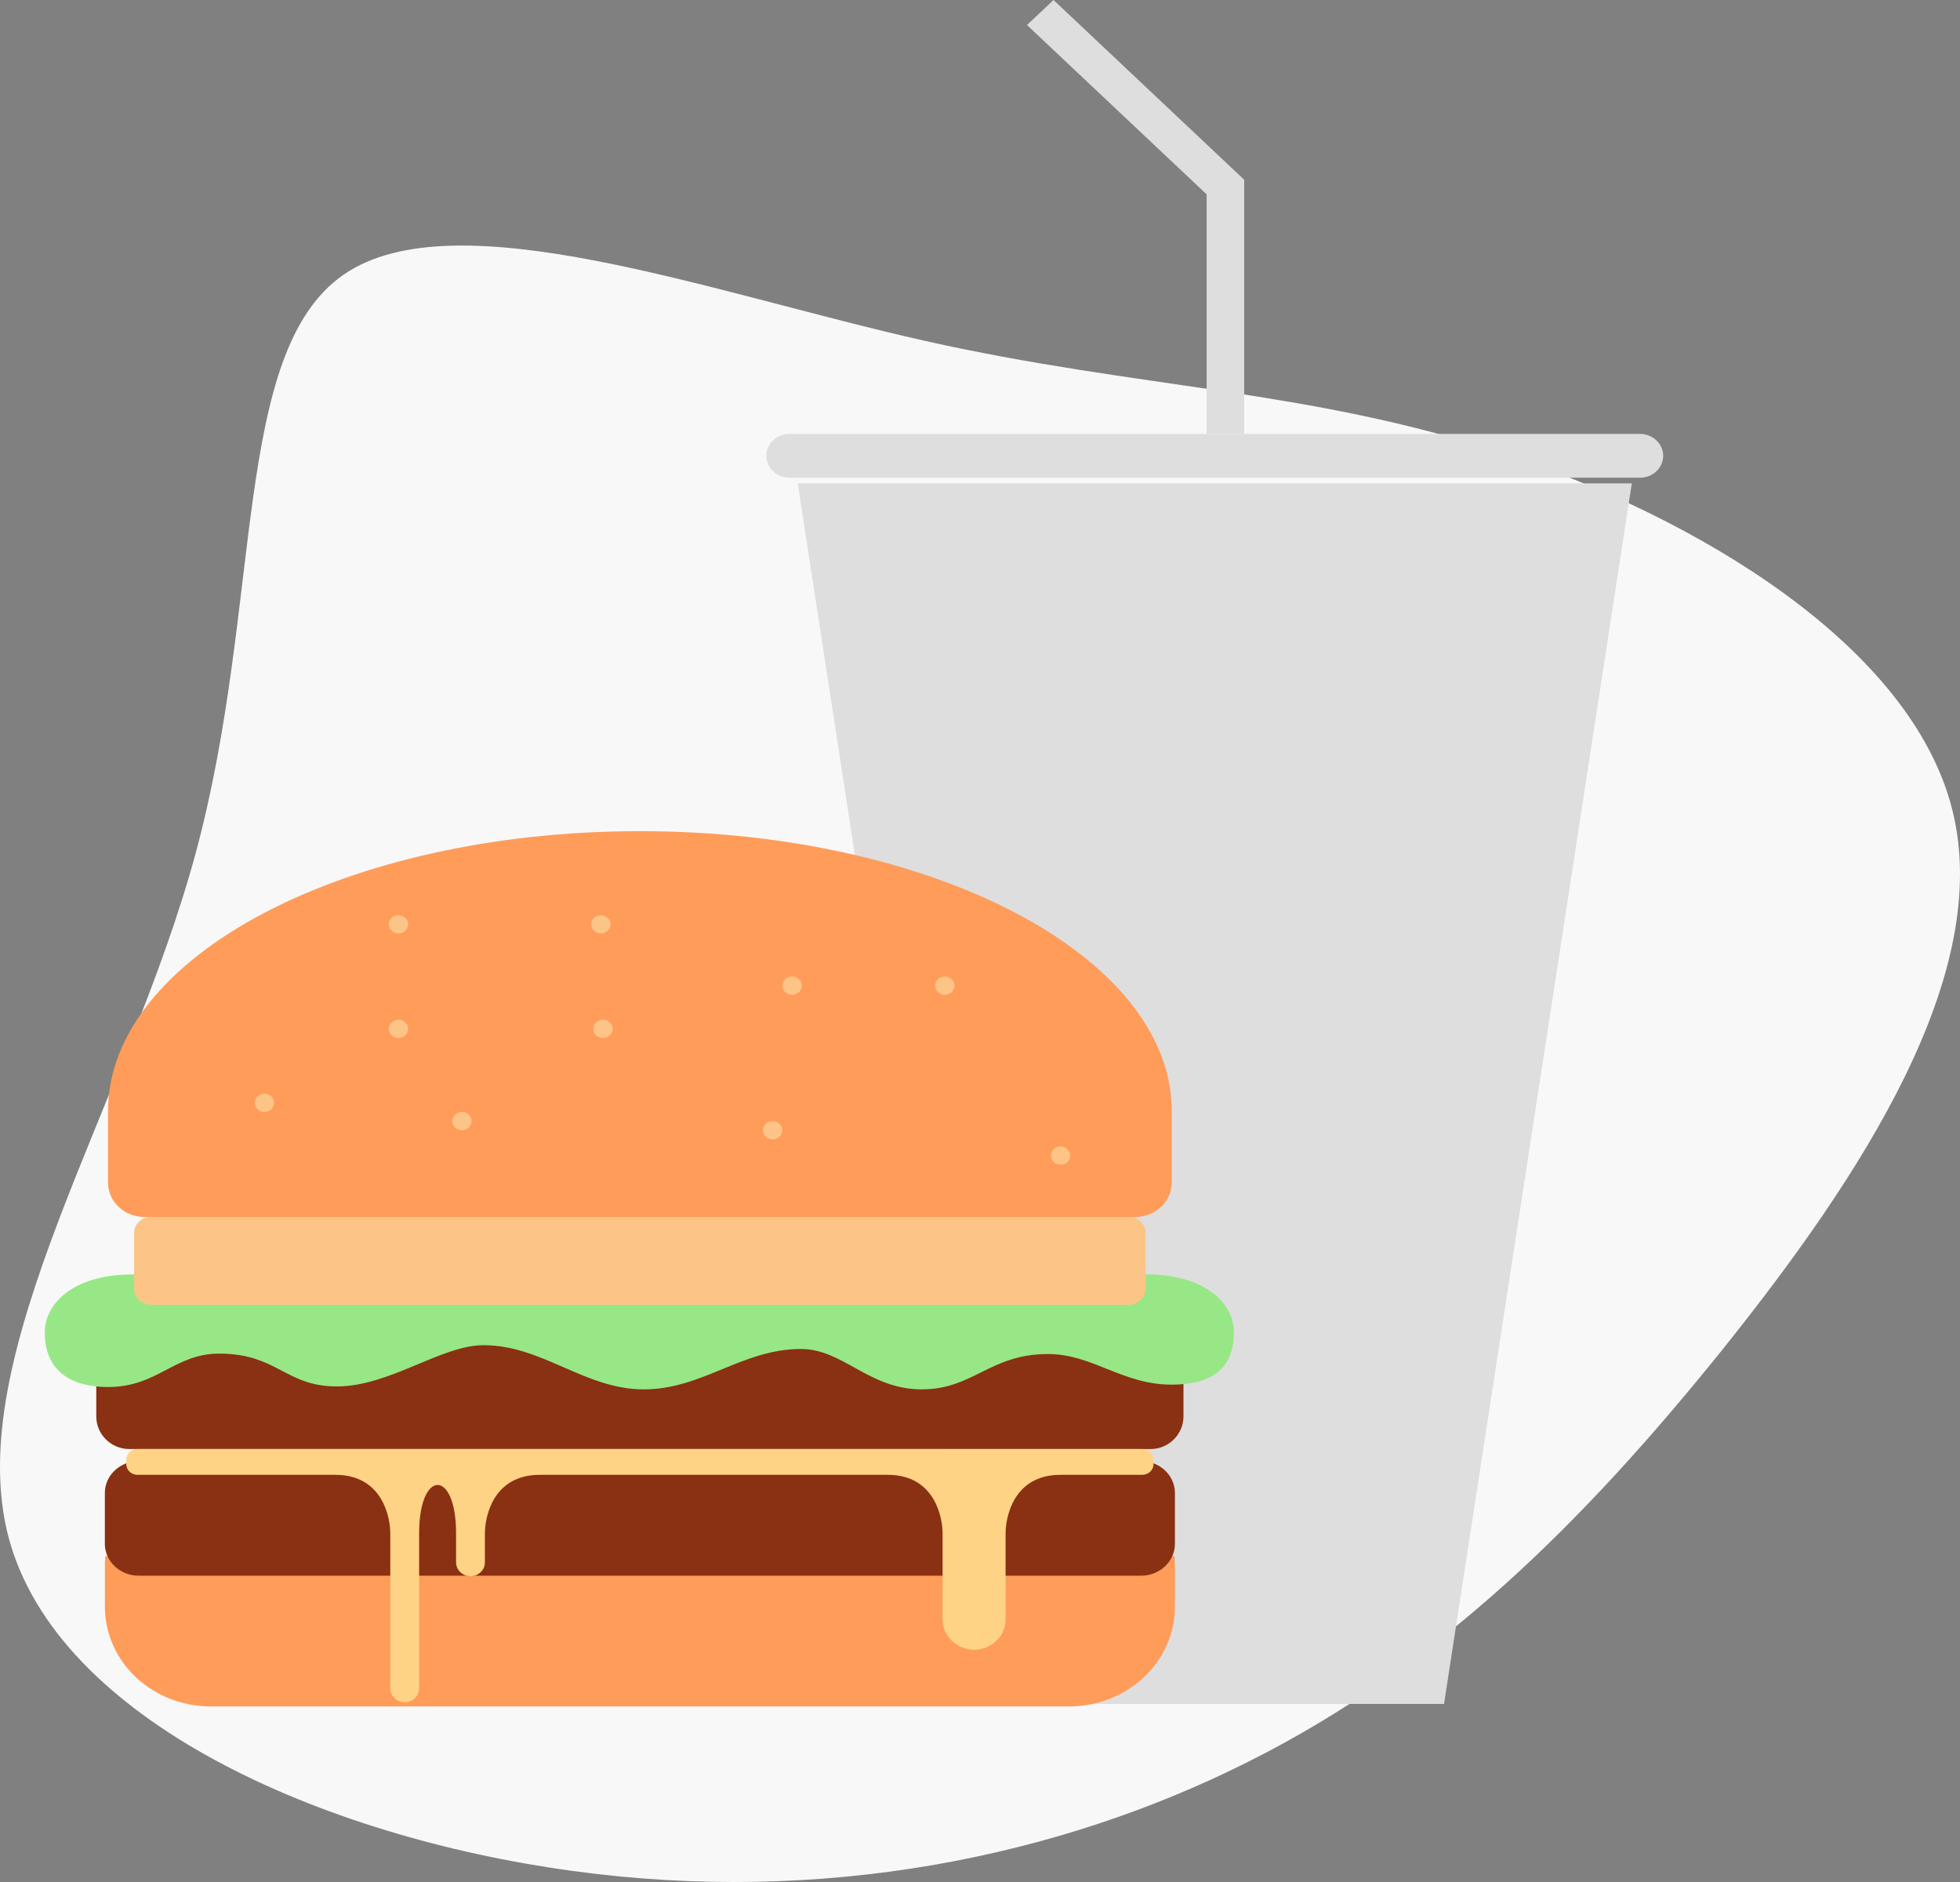 <svg width="100" height="96" viewBox="0 0 100 96" fill="none" xmlns="http://www.w3.org/2000/svg">
<rect x="0" y="0" width="100" height="96" fill="#808080" stroke="none"/>
<path d="M76.666 23.118C86.52 26.379 97.509 32.903 99.61 41.322C101.715 49.716 94.938 60.033 87.869 68.856C80.777 77.661 73.394 85.006 63.687 89.865C53.98 94.747 41.951 97.188 29.193 95.432C16.442 93.698 2.942 87.767 0.441 78.436C-2.028 69.083 6.517 56.309 9.979 43.534C13.441 30.759 11.794 17.985 17.53 14.011C23.238 10.069 36.315 14.951 47.212 17.392C58.108 19.833 66.815 19.855 76.666 23.118Z" fill="#F8F8F8"/>
<path d="M83.255 24.656L73.676 86.917H50.279L40.7 24.656" fill="#DEDEDE"/>
<path d="M59.92 79.376C59.937 79.537 59.945 79.7 59.945 79.865V81.975C59.94 83.318 59.371 84.604 58.364 85.554C57.356 86.504 55.99 87.04 54.565 87.045H10.736C9.31 87.041 7.942 86.505 6.933 85.555C5.924 84.604 5.355 83.315 5.351 81.97V79.865C5.35 79.702 5.358 79.538 5.376 79.376" fill="#FF9C5A"/>
<path d="M58.219 74.53H7.076C6.122 74.53 5.349 75.259 5.349 76.157V78.748C5.349 79.646 6.122 80.375 7.076 80.375H58.219C59.172 80.375 59.945 79.646 59.945 78.748V76.157C59.945 75.259 59.172 74.53 58.219 74.53Z" fill="#893112"/>
<path d="M4.912 68.354V72.251C4.912 73.166 5.668 73.915 6.59 73.915H58.704C59.626 73.915 60.381 73.166 60.381 72.251V68.354H4.912Z" fill="#893112"/>
<path d="M59.782 56.674C59.782 48.788 47.634 42.397 32.647 42.397C17.66 42.397 5.511 48.79 5.511 56.674V60.33C5.513 60.794 5.709 61.237 6.056 61.565C6.404 61.893 6.875 62.078 7.367 62.079H57.926C58.418 62.078 58.889 61.893 59.237 61.566C59.585 61.238 59.781 60.794 59.782 60.33V56.674Z" fill="#FF9C5A"/>
<path d="M6.787 65.007C3.655 65.007 2.284 66.555 2.284 67.96C2.284 69.953 3.649 70.752 5.511 70.752C8.045 70.752 8.894 69.047 11.185 69.047C14.153 69.047 14.553 70.721 17.183 70.721C19.887 70.721 22.511 68.617 24.668 68.617C27.677 68.617 29.834 70.871 32.842 70.871C35.85 70.871 37.856 68.811 40.865 68.811C43.021 68.811 44.324 70.871 47.03 70.871C49.66 70.871 50.501 69.069 53.468 69.069C55.759 69.069 57.249 70.631 59.782 70.631C61.645 70.631 62.954 69.952 62.954 67.959C62.954 66.553 61.585 65.005 58.452 65.005" fill="#97E786"/>
<path d="M54.111 75.23H58.278C58.43 75.23 58.576 75.173 58.684 75.071C58.792 74.97 58.853 74.832 58.853 74.688V74.457C58.853 74.313 58.792 74.175 58.684 74.073C58.576 73.972 58.43 73.915 58.278 73.915H7.017C6.942 73.915 6.867 73.929 6.797 73.956C6.727 73.983 6.664 74.023 6.611 74.073C6.557 74.124 6.515 74.184 6.486 74.249C6.457 74.315 6.442 74.386 6.442 74.457V74.688C6.442 74.832 6.503 74.97 6.611 75.071C6.718 75.173 6.865 75.23 7.017 75.23H17.108C19.544 75.23 19.913 77.448 19.913 78.213V86.122C19.91 86.308 19.987 86.487 20.125 86.621C20.262 86.754 20.451 86.83 20.648 86.833V86.833C20.846 86.83 21.034 86.754 21.172 86.621C21.31 86.487 21.386 86.308 21.384 86.122V78.213C21.384 74.924 23.269 74.924 23.269 78.213V79.69C23.268 79.783 23.286 79.874 23.322 79.96C23.358 80.046 23.412 80.124 23.48 80.19C23.549 80.256 23.63 80.309 23.72 80.346C23.81 80.382 23.907 80.402 24.005 80.403V80.403C24.102 80.402 24.199 80.382 24.289 80.346C24.379 80.309 24.46 80.256 24.529 80.19C24.597 80.124 24.651 80.046 24.687 79.96C24.723 79.874 24.741 79.783 24.74 79.69V78.213C24.74 77.441 25.11 75.23 27.545 75.23H45.288C47.722 75.23 48.091 77.448 48.091 78.213V82.593C48.086 83.001 48.252 83.394 48.553 83.687C48.854 83.981 49.266 84.15 49.699 84.158V84.158C50.132 84.15 50.544 83.981 50.845 83.687C51.146 83.394 51.312 83.001 51.306 82.593V78.213C51.306 77.441 51.675 75.23 54.111 75.23Z" fill="#FED385"/>
<path d="M57.589 62.079H7.706C7.229 62.079 6.842 62.443 6.842 62.893V65.744C6.842 66.193 7.229 66.557 7.706 66.557H57.589C58.066 66.557 58.453 66.193 58.453 65.744V62.893C58.453 62.443 58.066 62.079 57.589 62.079Z" fill="#FCC486"/>
<path d="M83.67 22.133H40.284C39.63 22.133 39.099 22.634 39.099 23.251C39.099 23.867 39.63 24.368 40.284 24.368H83.67C84.325 24.368 84.856 23.867 84.856 23.251C84.856 22.634 84.325 22.133 83.67 22.133Z" fill="#DEDEDE"/>
<path d="M63.478 9.168H61.563V22.133H63.478V9.168Z" fill="#DEDEDE"/>
<path d="M53.751 6.04143e-05L52.397 1.276L62.125 10.444L63.479 9.168L53.751 6.04143e-05Z" fill="#DEDEDE"/>
<path d="M13.489 56.721C13.762 56.721 13.984 56.512 13.984 56.254C13.984 55.996 13.762 55.787 13.489 55.787C13.215 55.787 12.993 55.996 12.993 56.254C12.993 56.512 13.215 56.721 13.489 56.721Z" fill="#FCC486"/>
<path d="M20.329 52.949C20.603 52.949 20.825 52.74 20.825 52.482C20.825 52.224 20.603 52.015 20.329 52.015C20.055 52.015 19.833 52.224 19.833 52.482C19.833 52.74 20.055 52.949 20.329 52.949Z" fill="#FCC486"/>
<path d="M40.411 50.745C40.685 50.745 40.907 50.536 40.907 50.278C40.907 50.02 40.685 49.811 40.411 49.811C40.137 49.811 39.915 50.02 39.915 50.278C39.915 50.536 40.137 50.745 40.411 50.745Z" fill="#FCC486"/>
<path d="M20.329 47.616C20.603 47.616 20.825 47.407 20.825 47.149C20.825 46.891 20.603 46.682 20.329 46.682C20.055 46.682 19.833 46.891 19.833 47.149C19.833 47.407 20.055 47.616 20.329 47.616Z" fill="#FCC486"/>
<path d="M23.568 57.654C23.841 57.654 24.063 57.444 24.063 57.187C24.063 56.928 23.841 56.719 23.568 56.719C23.294 56.719 23.072 56.928 23.072 57.187C23.072 57.444 23.294 57.654 23.568 57.654Z" fill="#FCC486"/>
<path d="M39.421 58.121C39.695 58.121 39.917 57.912 39.917 57.654C39.917 57.396 39.695 57.187 39.421 57.187C39.147 57.187 38.925 57.396 38.925 57.654C38.925 57.912 39.147 58.121 39.421 58.121Z" fill="#FCC486"/>
<path d="M54.11 59.413C54.384 59.413 54.606 59.203 54.606 58.945C54.606 58.687 54.384 58.478 54.11 58.478C53.837 58.478 53.615 58.687 53.615 58.945C53.615 59.203 53.837 59.413 54.11 59.413Z" fill="#FCC486"/>
<path d="M30.762 52.949C31.036 52.949 31.258 52.74 31.258 52.482C31.258 52.224 31.036 52.015 30.762 52.015C30.489 52.015 30.267 52.224 30.267 52.482C30.267 52.74 30.489 52.949 30.762 52.949Z" fill="#FCC486"/>
<path d="M48.204 50.745C48.478 50.745 48.7 50.536 48.7 50.278C48.7 50.02 48.478 49.811 48.204 49.811C47.93 49.811 47.709 50.02 47.709 50.278C47.709 50.536 47.93 50.745 48.204 50.745Z" fill="#FCC486"/>
<path d="M30.655 47.616C30.929 47.616 31.151 47.407 31.151 47.149C31.151 46.891 30.929 46.682 30.655 46.682C30.382 46.682 30.16 46.891 30.16 47.149C30.16 47.407 30.382 47.616 30.655 47.616Z" fill="#FCC486"/>
</svg>
